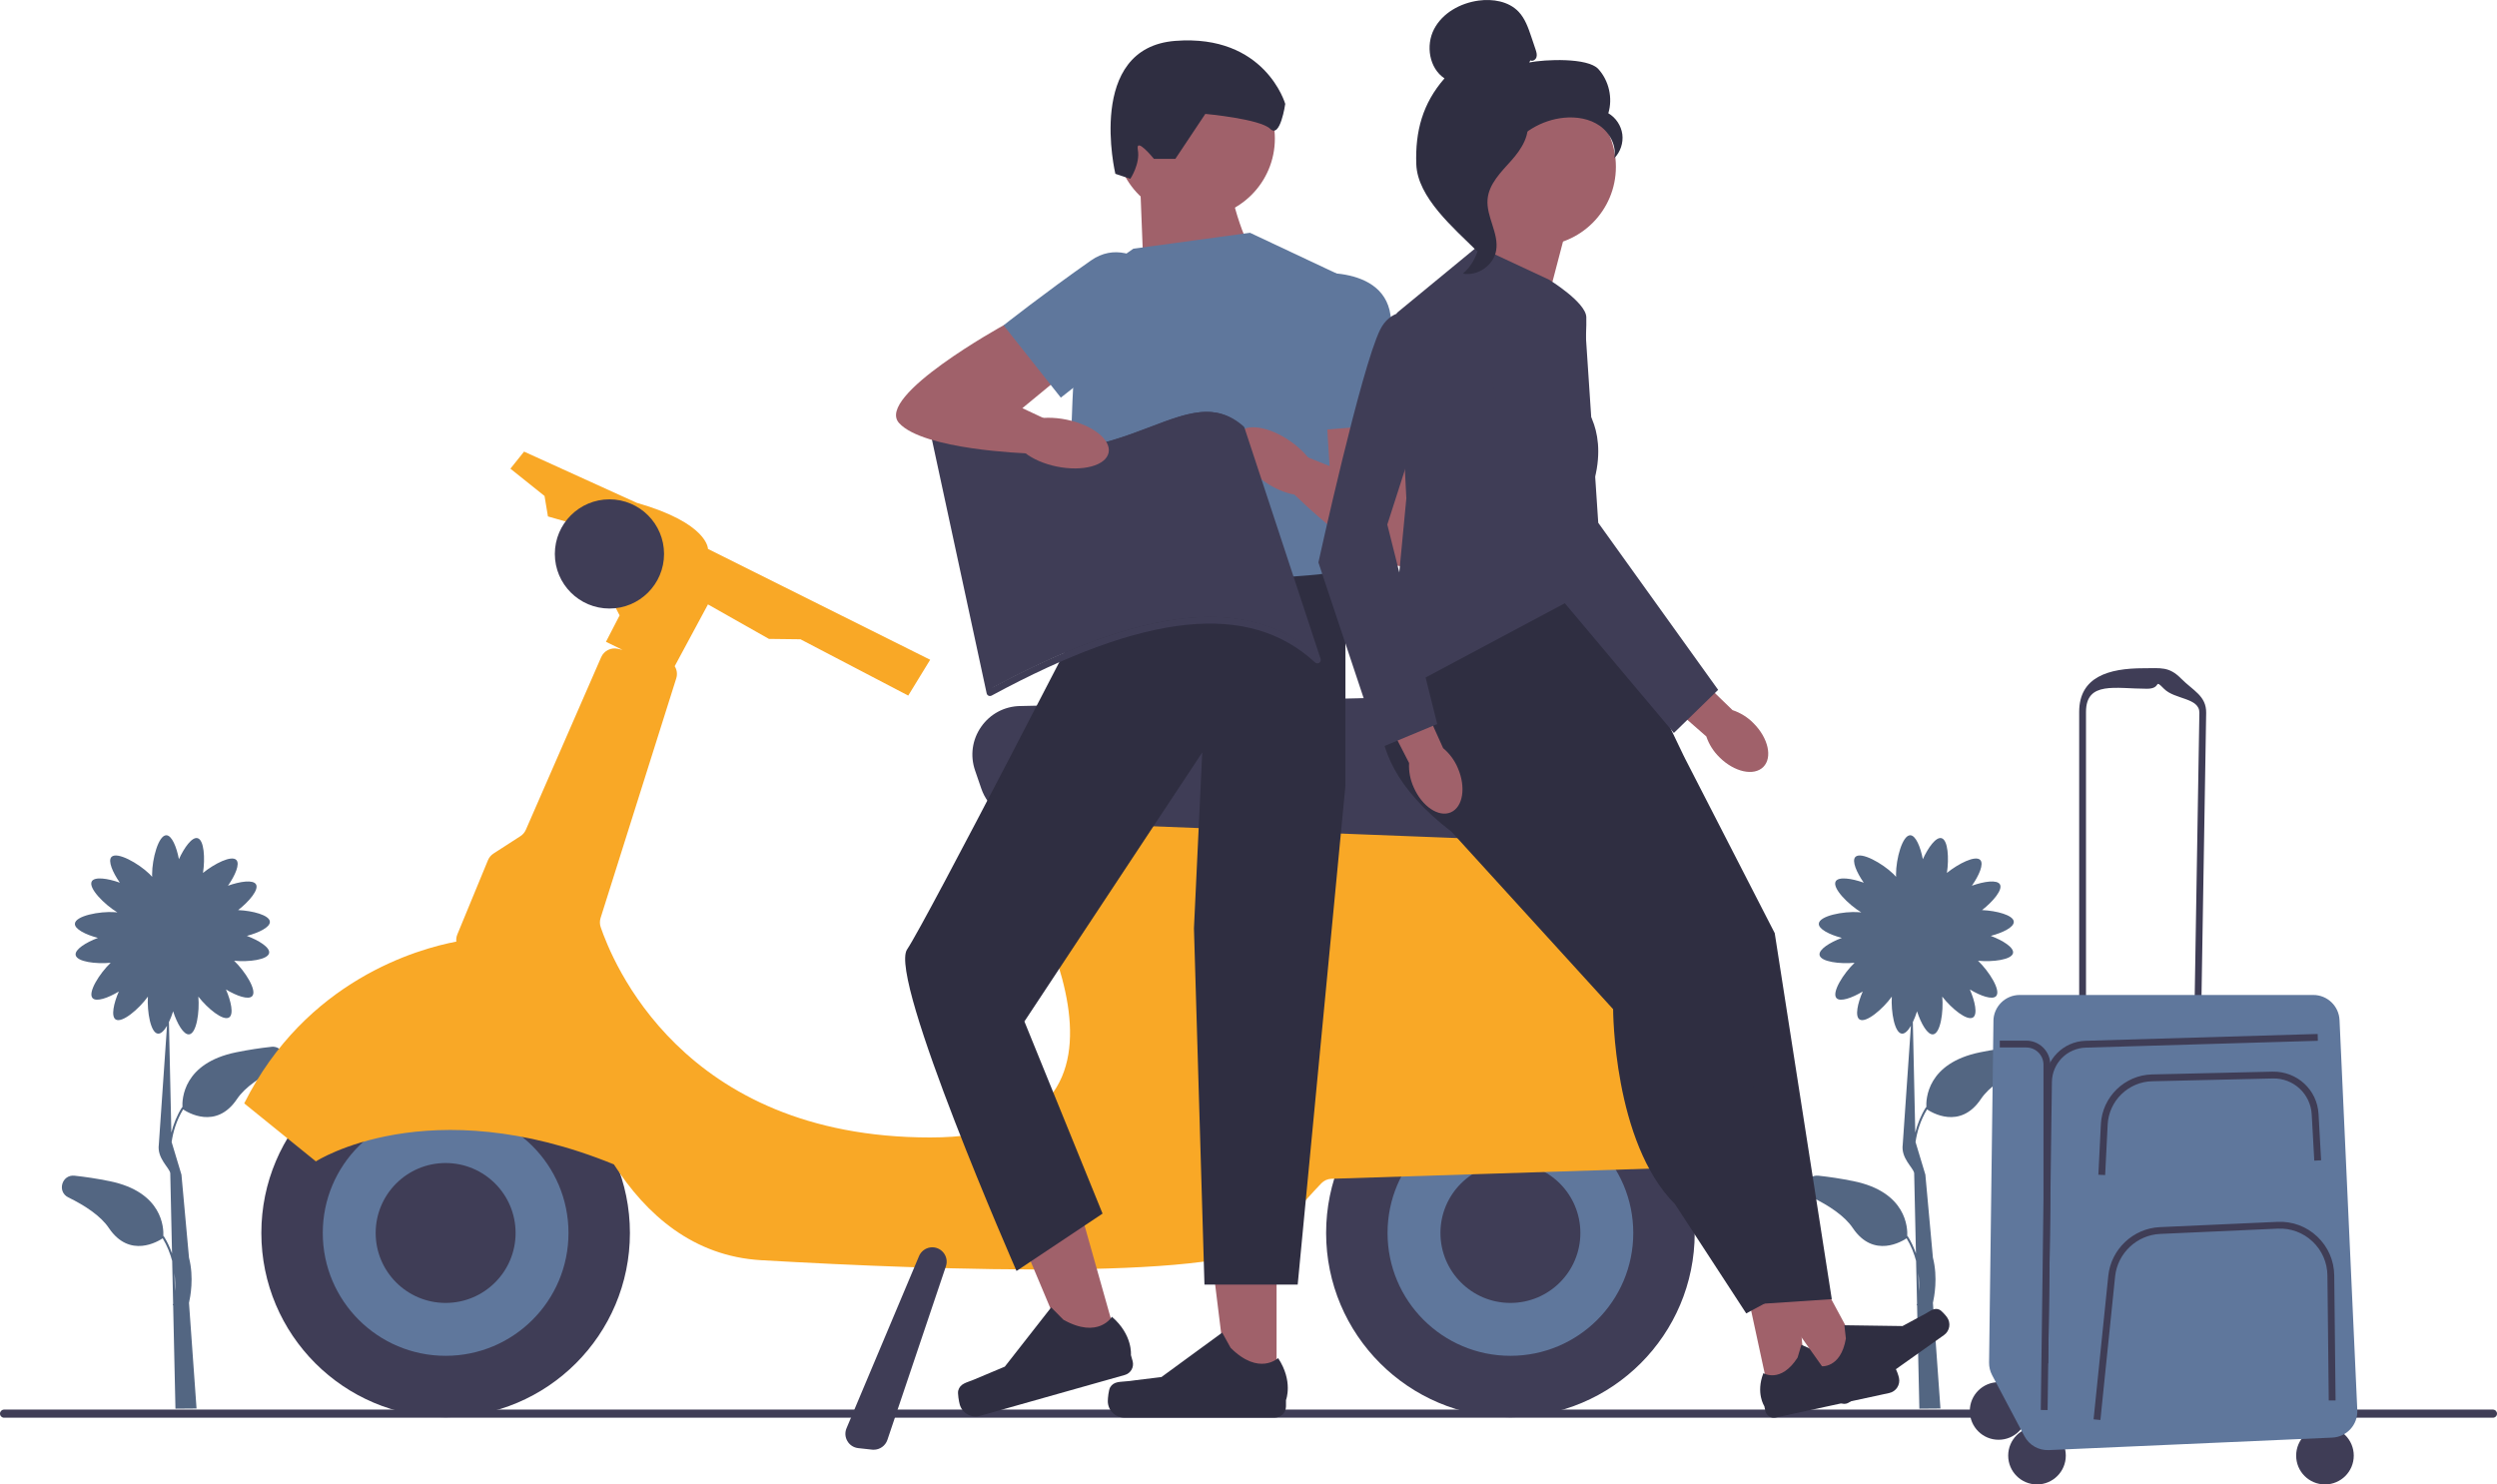 <?xml version="1.0" encoding="UTF-8" standalone="no"?>
<svg
   width="731.67"
   height="435.029"
   viewBox="0 0 731.67 435.029"
   version="1.1"
   id="svg40"
   sodipodi:docname="undraw_traveling_yhxq (1).svg"
   xmlns:inkscape="http://www.inkscape.org/namespaces/inkscape"
   xmlns:sodipodi="http://sodipodi.sourceforge.net/DTD/sodipodi-0.dtd"
   xmlns="http://www.w3.org/2000/svg"
   xmlns:svg="http://www.w3.org/2000/svg">
  <defs
     id="defs40" />
  <sodipodi:namedview
     id="namedview40"
     pagecolor="#505050"
     bordercolor="#eeeeee"
     borderopacity="1"
     inkscape:showpageshadow="0"
     inkscape:pageopacity="0"
     inkscape:pagecheckerboard="0"
     inkscape:deskcolor="#505050" />
  <path
     d="m 79.48,306.789 c -3.16,0.34 -6.61,0.85 -10.28,1.6 -15.55,3.17 -15.88,13.73 -15.74,16.15 l -0.11,-0.07 c -1.56,2.51 -2.54,5.05 -3.14,7.44 l -0.71,-32.37 c 0.46,-0.96 0.88,-2.05 1.23,-3.16 1.16,3.59 3.07,6.97 4.72,6.75 2.14,-0.29 3.07,-6.59 2.67,-11.06 2.72,3.5 7.3,7.25 9.03,6.09 1.38,-0.92 0.56,-4.72 -0.94,-8.18 3.14,1.89 6.62,3.13 7.7,1.93 1.47,-1.64 -2.06,-7.23 -5.31,-10.35 4.35,0.41 9.89,-0.29 10.26,-2.27 0.3,-1.63 -3,-3.69 -6.53,-5.02 3.54,-0.93 6.86,-2.56 6.75,-4.17 -0.13,-1.91 -5.05,-3.2 -9.3,-3.39 3.2,-2.5 6.14,-5.97 5.24,-7.53 -0.83,-1.44 -4.67,-0.88 -8.22,0.39 2.1,-3 3.58,-6.39 2.45,-7.55 -1.4,-1.44 -6.37,1.05 -9.77,3.8 0.66,-4.29 0.33,-9.7 -1.6,-10.19 -1.61,-0.41 -3.89,2.74 -5.45,6.17 -0.69,-3.6 -2.09,-7.02 -3.7,-7.02 -2.3,0 -4.16,6.93 -4.16,11.45 0,0.26 0,0.5 0.02,0.73 -0.23,-0.27 -0.5,-0.55 -0.8,-0.84 -3.24,-3.15 -9.51,-6.64 -11.12,-4.99 -1.12,1.16 0.35,4.54 2.45,7.55 -3.55,-1.27 -7.4,-1.83 -8.22,-0.39 -1.11,1.93 3.64,6.76 7.5,9.1 -0.23,-0.03 -0.48,-0.05 -0.74,-0.07 -4.51,-0.31 -11.55,1.08 -11.71,3.37 -0.11,1.61 3.2,3.24 6.75,4.17 -3.53,1.33 -6.82,3.39 -6.53,5.02 0.36,1.98 5.9,2.68 10.26,2.27 -3.25,3.12 -6.78,8.71 -5.31,10.35 1.08,1.2 4.56,-0.04 7.7,-1.93 -1.51,3.46 -2.32,7.26 -0.94,8.18 1.82,1.22 6.83,-3.03 9.46,-6.68 -0.27,4.47 0.8,10.61 2.92,10.85 0.89,0.1 1.83,-0.85 2.68,-2.3 l -2.4,34.79 c -0.56,4.05 3.03,6.7 3.35,8.36 l 0.52,23.56 c -0.59,-1.68 -1.37,-3.4 -2.44,-5.1 l -0.11,0.07 c 0.14,-2.42 -0.19,-12.98 -15.74,-16.15 -3.67,-0.75 -7.12,-1.26 -10.28,-1.6 -3.73,-0.4 -5.19,4.71 -1.82,6.36 4.88,2.39 9.47,5.4 11.87,8.96 6.12,9.11 14.57,3.85 15.78,3.03 1.34,2.24 2.22,4.49 2.78,6.63 l 0.28,12.51 c -0.07,0.3 -0.11,0.46 -0.12,0.47 l 0.13,0.04 0.67,30.28 6.18,-0.05 -2.21,-30.95 c 0.37,-1.67 1.51,-7.36 0,-13.26 l -2.21,-24.32 v 0 c 0,0 0.13,0.64 0,0 l -2.88,-9.56 c 0.42,-2.96 1.39,-6.28 3.37,-9.57 1.2,0.82 9.66,6.09 15.78,-3.03 2.39,-3.56 6.99,-6.57 11.87,-8.96 3.37,-1.65 1.92,-6.76 -1.82,-6.36 v 0 z m -28.23,71.64 -0.12,-5.3 c 0.23,2 0.22,3.81 0.12,5.3 z"
     fill="#f2f2f2"
     id="path1"
     style="fill:#536682;fill-opacity:1" />
  <path
     d="m 0,414.289 c 0,0.66 0.53,1.19 1.19,1.19 h 729.29 c 0.66,0 1.19,-0.53 1.19,-1.19 0,-0.66 -0.53,-1.19 -1.19,-1.19 H 1.19 c -0.66,0 -1.19,0.53 -1.19,1.19 z"
     fill="#3f3d56"
     id="path2" />
  <g
     id="g9"
     transform="translate(0,-9.2161546e-4)">
    <circle
       cx="442.58"
       cy="361.34"
       r="54"
       fill="#3f3d56"
       id="circle2" />
    <circle
       cx="442.58"
       cy="361.34"
       r="36"
       fill="#fff"
       id="circle3"
       style="fill:#5f779c;fill-opacity:1" />
    <circle
       cx="442.58"
       cy="361.34"
       r="20.5"
       fill="#3f3d56"
       id="circle4" />
    <circle
       cx="130.58"
       cy="361.34"
       r="54"
       fill="#3f3d56"
       id="circle5" />
    <circle
       cx="130.58"
       cy="361.34"
       r="36"
       fill="#fff"
       id="circle6"
       style="fill:#5f779c;fill-opacity:1" />
    <path
       d="m 516.45,335.66 c -7.03,-17.73 -31.61,-71.9 -75.39,-89.83 -0.34,-0.14 -0.69,-0.23 -1.05,-0.28 L 299.6,225.44 c -2.31,-0.33 -4.47,1.25 -4.84,3.56 l -2.46,15.2 c -0.17,1.04 0.05,2.11 0.62,3 7.13,11.06 52.83,86.15 -20.35,86.15 -73.18,0 -93.35,-52.37 -96.55,-61.62 -0.3,-0.87 -0.31,-1.81 -0.04,-2.69 l 22.18,-70.25 c 0.39,-1.25 0.18,-2.53 -0.46,-3.55 l 9.75,-18.11 17.86,10.11 9.25,0.11 31.57,16.5 6.43,-10.5 -65.11,-32.48 c 0,0 0.11,-7.52 -20.89,-13.52 l -33,-15 -4,5 10,8 1,6 7,2 14,27 -4,7.74 4.86,2.37 -1.39,-0.32 c -2.01,-0.46 -4.06,0.58 -4.88,2.47 l -22.06,50.56 c -0.34,0.77 -0.9,1.43 -1.61,1.89 l -7.86,5.07 c -0.73,0.47 -1.31,1.16 -1.64,1.97 L 134,273.87 c -0.28,0.68 -0.36,1.39 -0.29,2.08 -11.19,2.12 -44.08,11.28 -62.15,47.41 l 21,17 c 0,0 32.92,-21.3 87.32,0.88 9.46,14.72 23.25,26.93 43.17,28.08 52.51,3.04 139.51,6.04 149.51,-5.96 7.32,-8.79 12.41,-14.27 14.62,-16.58 0.78,-0.81 1.84,-1.28 2.96,-1.32 l 122.45,-3.91 c 2.97,-0.09 4.94,-3.11 3.85,-5.87 z"
       fill="#f9a826"
       id="path6" />
    <circle
       cx="178.58"
       cy="162.34"
       r="16"
       fill="#3f3d56"
       id="circle7" />
    <path
       d="m 434.81,245.9 c -0.19,0 -0.38,0 -0.57,-0.01 l -133.78,-5.18 c -5.92,-0.23 -10.99,-4 -12.92,-9.6 l -1.83,-5.33 c -1.49,-4.34 -0.84,-9 1.78,-12.77 2.63,-3.77 6.77,-5.99 11.36,-6.1 l 138.22,-3.18 c 4.28,-0.1 8.4,1.73 11.19,5.03 2.79,3.3 3.93,7.62 3.12,11.87 l -2.61,13.68 c -1.29,6.79 -7.12,11.58 -13.97,11.58 z"
       fill="#3f3d56"
       id="path7" />
    <circle
       cx="130.58"
       cy="361.34"
       r="20.5"
       fill="#3f3d56"
       id="circle8" />
    <path
       d="m 488.56,302.98 c -3.2,0 -6.25,-1.71 -7.88,-4.66 l -10.13,-18.34 c -1.61,-2.91 -1.51,-6.32 0.25,-9.13 1.76,-2.82 4.8,-4.4 8.1,-4.22 l 18.39,0.94 c 3.42,0.18 6.5,2.33 7.84,5.49 l 5.37,12.7 c 0.98,2.33 0.96,4.87 -0.07,7.18 -1.03,2.3 -2.91,4.03 -5.29,4.85 l -13.62,4.7 c -0.97,0.34 -1.97,0.5 -2.95,0.5 z"
       fill="#3f3d56"
       id="path8" />
    <path
       d="m 256.01,424.87 c -0.15,0 -0.31,0 -0.46,-0.03 l -4.08,-0.45 c -1.33,-0.15 -2.49,-0.9 -3.17,-2.06 -0.68,-1.16 -0.77,-2.53 -0.25,-3.77 l 21.24,-50.44 0.46,0.19 -0.46,-0.19 c 0.58,-1.38 1.87,-2.36 3.36,-2.55 1.45,-0.18 2.86,0.39 3.79,1.52 0.92,1.13 1.2,2.63 0.73,4.01 l -17.15,50.89 c -0.58,1.72 -2.22,2.87 -4,2.87 z"
       fill="#3f3d56"
       id="path9" />
  </g>
  <path
     d="m 366.28,72.879 c 0,0 -7.77,-15.54 -6.22,-29.52 l -25.86,13.4 1,25.44 z"
     fill="#a0616a"
     id="path10" />
  <circle
     cx="350.23"
     cy="40.609"
     r="23.33"
     fill="#a0616a"
     id="circle10" />
  <g
     id="g11"
     transform="translate(0,-9.2161546e-4)">
    <polygon
       points="353.05,352.02 374.06,352.02 374.06,406.93 359.82,406.93 "
       fill="#a0616a"
       id="polygon10" />
    <path
       d="m 325.29,406.6 v 0 c -0.44,0.75 -0.68,3.16 -0.68,4.02 v 0 c 0,2.67 2.16,4.83 4.83,4.83 h 44.08 c 1.82,0 3.3,-1.48 3.3,-3.3 v -1.84 c 0,0 2.18,-5.52 -2.31,-12.31 0,0 -5.58,5.32 -13.92,-3.01 l -2.46,-4.45 -17.8,13.02 -9.87,1.21 c -2.16,0.27 -4.07,-0.04 -5.18,1.83 v 0 0 z"
       fill="#2f2e41"
       id="path11" />
  </g>
  <path
     d="m 332.09,72.879 34.19,-4.66 26.42,12.43 1.55,96.34 c 0,0 -64.98,7.77 -75.22,-2.33 -10.24,-10.1 -2.47,-90.9 -2.47,-90.9 l 15.54,-10.88 c 0,0 0,0 0,0 z"
     fill="#e6e6e6"
     id="path12"
     style="fill:#5f779c;fill-opacity:1" />
  <path
     d="m 344.39,46.549 h -6.27 c 0,0 -5.44,-6.7 -4.71,-2.62 0.73,4.08 -2.2,8.47 -2.2,8.47 l -4.39,-1.46 c 0,0 -8.78,-36.93 17.57,-38.96 26.35,-2.03 32.21,18.47 32.21,18.47 0,0 -1.46,10.25 -4.39,7.32 -2.93,-2.93 -19.03,-4.39 -19.03,-4.39 l -8.78,13.18 c 0,0 0,0 0,0 z"
     fill="#2f2e41"
     id="path13" />
  <g
     id="g14"
     transform="translate(0,-9.2161546e-4)">
    <polygon
       points="292.67,347.46 312.89,341.75 327.8,394.59 314.11,398.45 "
       fill="#a0616a"
       id="polygon13" />
    <path
       d="m 280.78,407.53 v 0 c -0.22,0.84 0.21,3.22 0.44,4.06 v 0 c 0.72,2.57 3.39,4.06 5.96,3.34 l 42.42,-11.98 c 1.75,-0.49 2.77,-2.32 2.28,-4.07 l -0.5,-1.77 c 0,0 0.6,-5.9 -5.57,-11.22 0,0 -3.92,6.64 -14.21,0.88 l -3.58,-3.62 -13.59,17.36 -9.16,3.85 c -2,0.84 -3.93,1.07 -4.49,3.17 v 0 z"
       fill="#2f2e41"
       id="path14" />
  </g>
  <path
     d="m 389.58,167.669 4.66,14.1 v 48.45 l -13.99,146.24 h -27.32 l -3.08,-104.39 2.43,-51.56 -52.11,78.84 22.9,56.31 -25.21,16.81 c 0,0 -37.7,-85.91 -32.06,-94.24 5.64,-8.32 56.16,-106.59 56.16,-106.59 0,0 67.6,-2.41 67.6,-3.96 v 0 c 0,0 0,0 0,0 z"
     fill="#2f2e41"
     id="path15" />
  <g
     id="g17"
     transform="translate(0,-9.2161546e-4)">
    <path
       d="m 403.57,111.73 7.51,12.3 c 0,0 10.62,41.74 0,41.91 -10.62,0.17 -32.06,-21.27 -32.06,-21.27 l 2.8,-11.19 7.77,3.11 -1.55,-24.86 h 15.54 c 0,0 0,0 0,0 z"
       fill="#a0616a"
       id="path16" />
    <path
       d="m 380.26,80.46 c 0,0 24.86,-4.38 27.19,11.89 2.33,16.27 3.63,31.69 3.63,31.69 l -26.94,2.23 z"
       fill="#e6e6e6"
       id="path17"
       style="fill:#5f779c;fill-opacity:1" />
    <ellipse
       cx="374.23"
       cy="135.17"
       rx="7.02"
       ry="14.03"
       transform="rotate(-54.54,374.23,135.167)"
       fill="#a0616a"
       id="ellipse17" />
  </g>
  <path
     d="m 590.48,306.789 c -3.16,0.34 -6.61,0.85 -10.28,1.6 -15.55,3.17 -15.88,13.73 -15.74,16.15 l -0.11,-0.07 c -1.56,2.51 -2.54,5.05 -3.14,7.44 l -0.71,-32.37 c 0.46,-0.96 0.88,-2.05 1.23,-3.16 1.16,3.59 3.07,6.97 4.72,6.75 2.14,-0.29 3.07,-6.59 2.67,-11.06 2.72,3.5 7.3,7.25 9.03,6.09 1.38,-0.92 0.56,-4.72 -0.94,-8.18 3.14,1.89 6.62,3.13 7.7,1.93 1.47,-1.64 -2.06,-7.23 -5.31,-10.35 4.35,0.41 9.89,-0.29 10.26,-2.27 0.3,-1.63 -3,-3.69 -6.53,-5.02 3.54,-0.93 6.86,-2.56 6.75,-4.17 -0.13,-1.91 -5.05,-3.2 -9.3,-3.39 3.2,-2.5 6.14,-5.97 5.24,-7.53 -0.83,-1.44 -4.67,-0.88 -8.22,0.39 2.1,-3 3.58,-6.39 2.45,-7.55 -1.4,-1.44 -6.37,1.05 -9.77,3.8 0.66,-4.29 0.33,-9.7 -1.6,-10.19 -1.61,-0.41 -3.89,2.74 -5.45,6.17 -0.69,-3.6 -2.09,-7.02 -3.7,-7.02 -2.3,0 -4.16,6.93 -4.16,11.45 0,0.26 0,0.5 0.02,0.73 -0.23,-0.27 -0.5,-0.55 -0.8,-0.84 -3.24,-3.15 -9.51,-6.64 -11.12,-4.99 -1.12,1.16 0.35,4.54 2.45,7.55 -3.55,-1.27 -7.4,-1.83 -8.22,-0.39 -1.11,1.93 3.64,6.76 7.5,9.1 -0.23,-0.03 -0.48,-0.05 -0.74,-0.07 -4.51,-0.31 -11.55,1.08 -11.71,3.37 -0.11,1.61 3.2,3.24 6.75,4.17 -3.53,1.33 -6.82,3.39 -6.53,5.02 0.36,1.98 5.9,2.68 10.26,2.27 -3.25,3.12 -6.78,8.71 -5.31,10.35 1.08,1.2 4.56,-0.04 7.7,-1.93 -1.51,3.46 -2.32,7.26 -0.94,8.18 1.82,1.22 6.83,-3.03 9.46,-6.68 -0.27,4.47 0.8,10.61 2.92,10.85 0.89,0.1 1.83,-0.85 2.68,-2.3 l -2.4,34.79 c -0.56,4.05 3.03,6.7 3.35,8.36 l 0.52,23.56 c -0.59,-1.68 -1.37,-3.4 -2.44,-5.1 l -0.11,0.07 c 0.14,-2.42 -0.19,-12.98 -15.74,-16.15 -3.67,-0.75 -7.12,-1.26 -10.28,-1.6 -3.73,-0.4 -5.19,4.71 -1.82,6.36 4.88,2.39 9.47,5.4 11.87,8.96 6.12,9.11 14.57,3.85 15.78,3.03 1.34,2.24 2.22,4.49 2.78,6.63 l 0.28,12.51 c -0.07,0.3 -0.11,0.46 -0.12,0.47 l 0.13,0.04 0.67,30.28 6.18,-0.05 -2.21,-30.95 c 0.37,-1.67 1.51,-7.36 0,-13.26 l -2.21,-24.32 v 0 c 0,0 0.13,0.64 0,0 l -2.88,-9.56 c 0.42,-2.96 1.39,-6.28 3.37,-9.57 1.2,0.82 9.66,6.09 15.78,-3.03 2.39,-3.56 6.99,-6.57 11.87,-8.96 3.37,-1.65 1.92,-6.76 -1.82,-6.36 v 0 z m -28.23,71.64 -0.12,-5.3 c 0.23,2 0.22,3.81 0.12,5.3 z"
     fill="#f2f2f2"
     id="path18"
     style="fill:#536682;fill-opacity:1" />
  <g
     id="g19"
     transform="translate(0,-9.2161546e-4)">
    <polygon
       points="525.41,364.21 509.56,367.63 518.51,409.07 529.26,406.75 "
       fill="#a0616a"
       id="polygon18" />
    <path
       d="m 555.27,400.88 v 0 c 0.46,0.49 1.03,2.27 1.17,2.93 v 0 c 0.44,2.01 -0.84,4 -2.86,4.43 l -33.27,7.19 c -1.37,0.3 -2.73,-0.58 -3.03,-1.95 l -0.3,-1.39 c 0,0 -2.55,-3.81 -0.27,-9.67 0,0 5.08,3.11 10.01,-4.55 l 1.13,-3.76 15.56,6.92 7.64,-0.69 c 1.67,-0.15 3.07,-0.7 4.21,0.54 v 0 c 0,0 0,0 0,0 z"
       fill="#2f2e41"
       id="path19" />
  </g>
  <g
     id="g20"
     transform="translate(0,-9.2161546e-4)">
    <polygon
       points="526.42,361.86 513.19,371.24 537.73,405.82 546.69,399.46 "
       fill="#a0616a"
       id="polygon19" />
    <path
       d="m 568.3,383.82 v 0 c 0.61,0.27 1.84,1.68 2.22,2.23 v 0 c 1.19,1.68 0.8,4.01 -0.88,5.2 l -27.76,19.7 c -1.15,0.81 -2.73,0.54 -3.55,-0.6 l -0.82,-1.16 c 0,0 -3.84,-2.5 -4.05,-8.79 0,0 5.89,0.86 7.42,-8.12 l -0.44,-3.9 17.03,0.24 6.76,-3.64 c 1.48,-0.8 2.55,-1.85 4.08,-1.16 v 0 c 0,0 0,0 0,0 z"
       fill="#2f2e41"
       id="path20" />
  </g>
  <path
     d="m 408.6,195.469 c 0,0 -16.71,22.72 16.71,48.27 l 68.25,-21.81 -24.38,-50.84 -21.59,-11.84 -39,36.21 v 0 z"
     fill="#2f2e41"
     id="path21" />
  <polyline
     points="493.57 221.94 520.03 273.47 536.75 380.73 515.86 382.12 494.96 280.44 458.05 225.42 483.82 213.58"
     fill="#2f2e41"
     id="polyline21"
     transform="translate(0,-9.2161546e-4)" />
  <path
     d="m 425.32,227.559 v 16.19 l 47.36,52.01 c 0,0 0,39 18.11,57.11 l 20.89,32.04 18.11,-9.75 -26.46,-93.32 -47.36,-61.29 -30.64,7.01 v 0 z"
     fill="#2f2e41"
     id="path22" />
  <path
     d="m 458.97,67.069 -8.92,34.01 -34.01,-6.69 c 0,0 23.73,-24.47 20.39,-35.62 l 22.55,8.3 v 0 z"
     fill="#a0616a"
     id="path23" />
  <path
     d="m 432.98,72.199 20.89,9.75 c 0,0 10.75,6.57 10.95,10.95 0.2,4.38 -1.2,25.27 -1.2,25.27 0,0 8.36,8.36 2.79,25.07 l 2.79,27.86 -62.68,33.43 5.57,-58.5 -2.79,-54.32 23.68,-19.5 v 0 z"
     fill="#3f3d56"
     id="path24" />
  <g
     id="g25"
     transform="translate(0,-9.2161546e-4)">
    <path
       id="uuid-a736fb77-ebf6-42b0-8b8a-4fdda1f3d2e9-649"
       d="m 414.23,230.72 c 2.45,5.61 7.33,8.9 10.9,7.34 3.57,-1.56 4.48,-7.37 2.04,-12.98 -0.95,-2.26 -2.42,-4.25 -4.3,-5.82 l -10.67,-23.65 -10.99,5.24 11.68,22.76 c -0.13,2.44 0.33,4.88 1.34,7.11 z"
       fill="#a0616a" />
    <path
       d="m 425.32,95.19 c 0,0 -15.32,-9.75 -20.89,1.39 -5.57,11.14 -18.11,68.25 -18.11,68.25 l 18.11,54.32 16.71,-6.96 -14.63,-58.46 18.8,-58.54 v 0 z"
       fill="#3f3d56"
       id="path25" />
  </g>
  <g
     id="g26"
     transform="translate(0,-9.2161546e-4)">
    <path
       id="uuid-58a199b9-e878-46e4-8346-6749f3d4d3cf-650"
       d="m 503.85,221.95 c 4.34,4.32 10.09,5.58 12.84,2.81 2.75,-2.77 1.45,-8.5 -2.89,-12.82 -1.71,-1.75 -3.82,-3.06 -6.14,-3.83 l -18.63,-18.06 -8.29,8.92 19.24,16.85 c 0.78,2.32 2.11,4.42 3.87,6.12 v 0 z"
       fill="#a0616a" />
    <path
       d="m 464.23,91.86 c 0,0 -26.71,-1.09 -27.79,11.32 -1.07,12.41 17.19,67.79 17.19,67.79 l 36.85,43.83 12.97,-12.63 -35.13,-48.96 c 0,0 -4.08,-61.35 -4.08,-61.35 z"
       fill="#3f3d56"
       id="path26" />
  </g>
  <g
     id="g28"
     transform="translate(0,-9.2161546e-4)">
    <path
       d="m 386.02,192.42 -22.31,-67.73 c -18.04,-15.89 -37.61,22.38 -90.14,0.68 l 16.52,76.61 c 39.72,-21.47 73.9,-29.88 95.93,-9.56 z"
       fill="#fff"
       id="path27"
       style="fill:#3f3d56;fill-opacity:1" />
    <path
       d="m 290.09,203.98 c -0.14,0 -0.29,-0.03 -0.42,-0.09 -0.29,-0.13 -0.49,-0.39 -0.56,-0.7 l -16.52,-76.61 c -0.08,-0.36 0.05,-0.74 0.34,-0.98 0.29,-0.24 0.68,-0.3 1.02,-0.16 29.84,12.32 49.1,4.99 63.17,-0.37 10.69,-4.07 19.13,-7.29 27.25,-0.14 0.13,0.12 0.23,0.27 0.29,0.44 l 22.31,67.73 c 0.14,0.43 -0.03,0.91 -0.41,1.15 -0.38,0.25 -0.89,0.2 -1.22,-0.11 -19.36,-17.86 -49.48,-14.78 -94.77,9.71 -0.15,0.08 -0.31,0.12 -0.48,0.12 z M 274.94,128 l 15.84,73.47 c 43.46,-23.27 73.23,-26.86 93.16,-11.13 l -21.11,-64.07 c -7.15,-6.12 -14.66,-3.26 -25.01,0.68 -14.1,5.37 -33.31,12.69 -62.88,1.06 v 0 z"
       fill="#3f3d56"
       id="path28" />
  </g>
  <g
     id="g30"
     transform="translate(0,-9.2161546e-4)">
    <path
       d="m 308.17,92.42 -14.12,2.92 c 0,0 -37.74,20.77 -30.6,28.64 7.13,7.87 37.44,8.88 37.44,8.88 l 6.26,-9.69 -7.58,-3.55 19.22,-15.85 -10.62,-11.35 z"
       fill="#a0616a"
       id="path29" />
    <path
       d="m 346.93,88.07 c 0,0 -13.79,-21.15 -27.26,-11.73 -13.47,9.42 -25.61,19 -25.61,19 l 16.78,21.19 36.1,-28.46 v 0 c 0,0 0,0 0,0 z"
       fill="#e6e6e6"
       id="path30"
       style="fill:#5f779c;fill-opacity:1" />
    <ellipse
       cx="311.1"
       cy="129.86"
       rx="7.02"
       ry="14.03"
       transform="rotate(-78.56,311.095,129.862)"
       fill="#a0616a"
       id="ellipse30" />
  </g>
  <circle
     cx="585.63"
     cy="413.499"
     r="8.44"
     fill="#3f3d56"
     id="circle30" />
  <circle
     cx="596.88"
     cy="426.589"
     r="8.44"
     fill="#3f3d56"
     id="circle31" />
  <circle
     cx="681.26"
     cy="426.589"
     r="8.44"
     fill="#3f3d56"
     id="circle32" />
  <path
     d="m 609.24,300.289 v -91.65 c 0,-10.26 8.58,-12.8 18.84,-12.8 5.03,0 7.47,-0.58 11,3 3.53,3.58 7.45,5.07 7.37,10.1 l -1.48,89.93 -35.74,1.41 z m 19.84,-98.44 c -9.16,0 -17.84,-2.36 -17.84,6.8 v 89.57 l 31.77,-1.26 1.45,-88.04 c 0.07,-4.49 -7.23,-3.87 -10.37,-7.07 -3.15,-3.2 -0.51,0 -5,0 v 0 z"
     fill="#3f3d56"
     id="path32" />
  <path
     d="m 584.12,299.179 -1.28,100.13 c -0.02,1.29 0.29,2.56 0.89,3.7 l 9.46,17.87 c 1.39,2.63 4.17,4.22 7.14,4.09 l 83.06,-3.66 c 4.25,-0.19 7.54,-3.79 7.35,-8.04 l -5.21,-114.33 c -0.19,-4.11 -3.57,-7.35 -7.69,-7.35 h -86.03 c -4.21,0 -7.64,3.39 -7.7,7.6 v 0 z"
     fill="#e6e6e6"
     id="path33"
     style="fill:#5f779c;fill-opacity:1" />
  <path
     d="m 616.86,344.369 -2,-0.1 0.74,-14.82 c 0.4,-7.98 6.97,-14.38 14.96,-14.57 l 35.37,-0.82 c 7.14,-0.12 13.06,5.29 13.45,12.43 l 0.75,13.55 -2,0.11 -0.75,-13.55 c -0.34,-6.05 -5.39,-10.69 -11.41,-10.54 l -35.37,0.82 c -6.95,0.16 -12.66,5.73 -13.01,12.67 l -0.74,14.82 z"
     fill="#3f3d56"
     id="path34" />
  <path
     d="m 615.45,416.149 -1.99,-0.2 4.31,-42.06 c 0.8,-7.78 7.29,-13.91 15.1,-14.26 l 34.5,-1.55 c 4.35,-0.2 8.48,1.34 11.64,4.33 3.16,2.99 4.92,7.03 4.97,11.38 l 0.39,36.62 -2,0.02 -0.39,-36.62 c -0.04,-3.8 -1.58,-7.33 -4.34,-9.95 -2.76,-2.62 -6.39,-3.96 -10.17,-3.79 l -34.5,1.55 c -6.83,0.31 -12.5,5.66 -13.2,12.46 l -4.31,42.06 z"
     fill="#3f3d56"
     id="path35" />
  <path
     d="m 599.99,413.239 -2,-0.03 1.26,-96.12 c 0.09,-6.57 5.3,-11.87 11.87,-12.07 l 68,-2 0.06,2 -68,2 c -5.5,0.16 -9.86,4.59 -9.93,10.09 l -1.26,96.12 z"
     fill="#3f3d56"
     id="path36" />
  <path
     d="m 600.17,399.549 h -1.39 v -87.54 c 0,-2.77 -2.25,-5.03 -5.03,-5.03 h -7.77 v -2 h 7.77 c 3.67,0 6.69,2.83 7,6.41 0.02,0.2 0.03,0.41 0.03,0.62 v 41.45 z"
     fill="#3f3d56"
     id="path37" />
  <g
     id="g40"
     transform="translate(0,-9.2161546e-4)">
    <path
       d="m 473.49,48.89 c 0,12.82 -10.39,23.21 -23.21,23.21 -12.82,0 -23.21,-10.39 -23.21,-23.21 0,-12.82 10.39,-23.21 23.21,-23.21 12.82,0 23.21,10.39 23.21,23.21 z"
       fill="#a0616a"
       id="path38" />
    <path
       d="m 448.43,17.69 c 0.67,0.39 1.57,-0.2 1.79,-0.95 0.22,-0.75 -0.04,-1.54 -0.28,-2.28 -0.42,-1.24 -0.83,-2.47 -1.25,-3.71 -0.89,-2.63 -1.83,-5.35 -3.75,-7.35 -2.9,-3.02 -7.52,-3.79 -11.67,-3.23 -5.33,0.72 -10.59,3.6 -13.07,8.38 -2.48,4.78 -1.42,11.44 3.06,14.42 -6.39,7.32 -8.61,15.48 -8.26,25.18 0.35,9.71 10.93,18.64 17.83,25.48 1.54,-0.93 2.94,-5.31 2.09,-6.9 -0.85,-1.59 0.37,-3.43 -0.68,-4.9 -1.05,-1.46 -1.93,0.87 -0.87,-0.59 0.67,-0.92 -1.94,-3.03 -0.95,-3.58 4.81,-2.66 6.41,-8.66 9.43,-13.25 3.65,-5.54 9.88,-9.29 16.49,-9.91 3.64,-0.34 7.48,0.28 10.46,2.39 2.98,2.11 4.91,5.88 4.22,9.47 1.79,-1.82 2.68,-4.48 2.35,-7.01 -0.34,-2.53 -1.89,-4.87 -4.1,-6.16 1.34,-4.43 0.19,-9.53 -2.92,-12.95 -3.11,-3.43 -15.72,-2.84 -20.26,-1.94 l 0.35,-0.6 c 0,0 0,0 0,0 z"
       fill="#2f2e41"
       id="path39" />
    <path
       d="m 447.73,34.63 c -6.01,0.65 -10.35,5.86 -14.02,10.67 -2.11,2.77 -4.33,5.83 -4.27,9.32 0.05,3.52 2.41,6.55 3.54,9.88 1.84,5.46 0.05,11.95 -4.33,15.69 4.33,0.82 9.01,-2.42 9.75,-6.77 0.87,-5.05 -2.96,-9.93 -2.51,-15.04 0.4,-4.5 3.95,-7.96 6.96,-11.33 3.02,-3.37 5.85,-7.83 4.46,-12.13 0,0 0.42,-0.29 0.42,-0.29 z"
       fill="#2f2e41"
       id="path40" />
  </g>
</svg>
